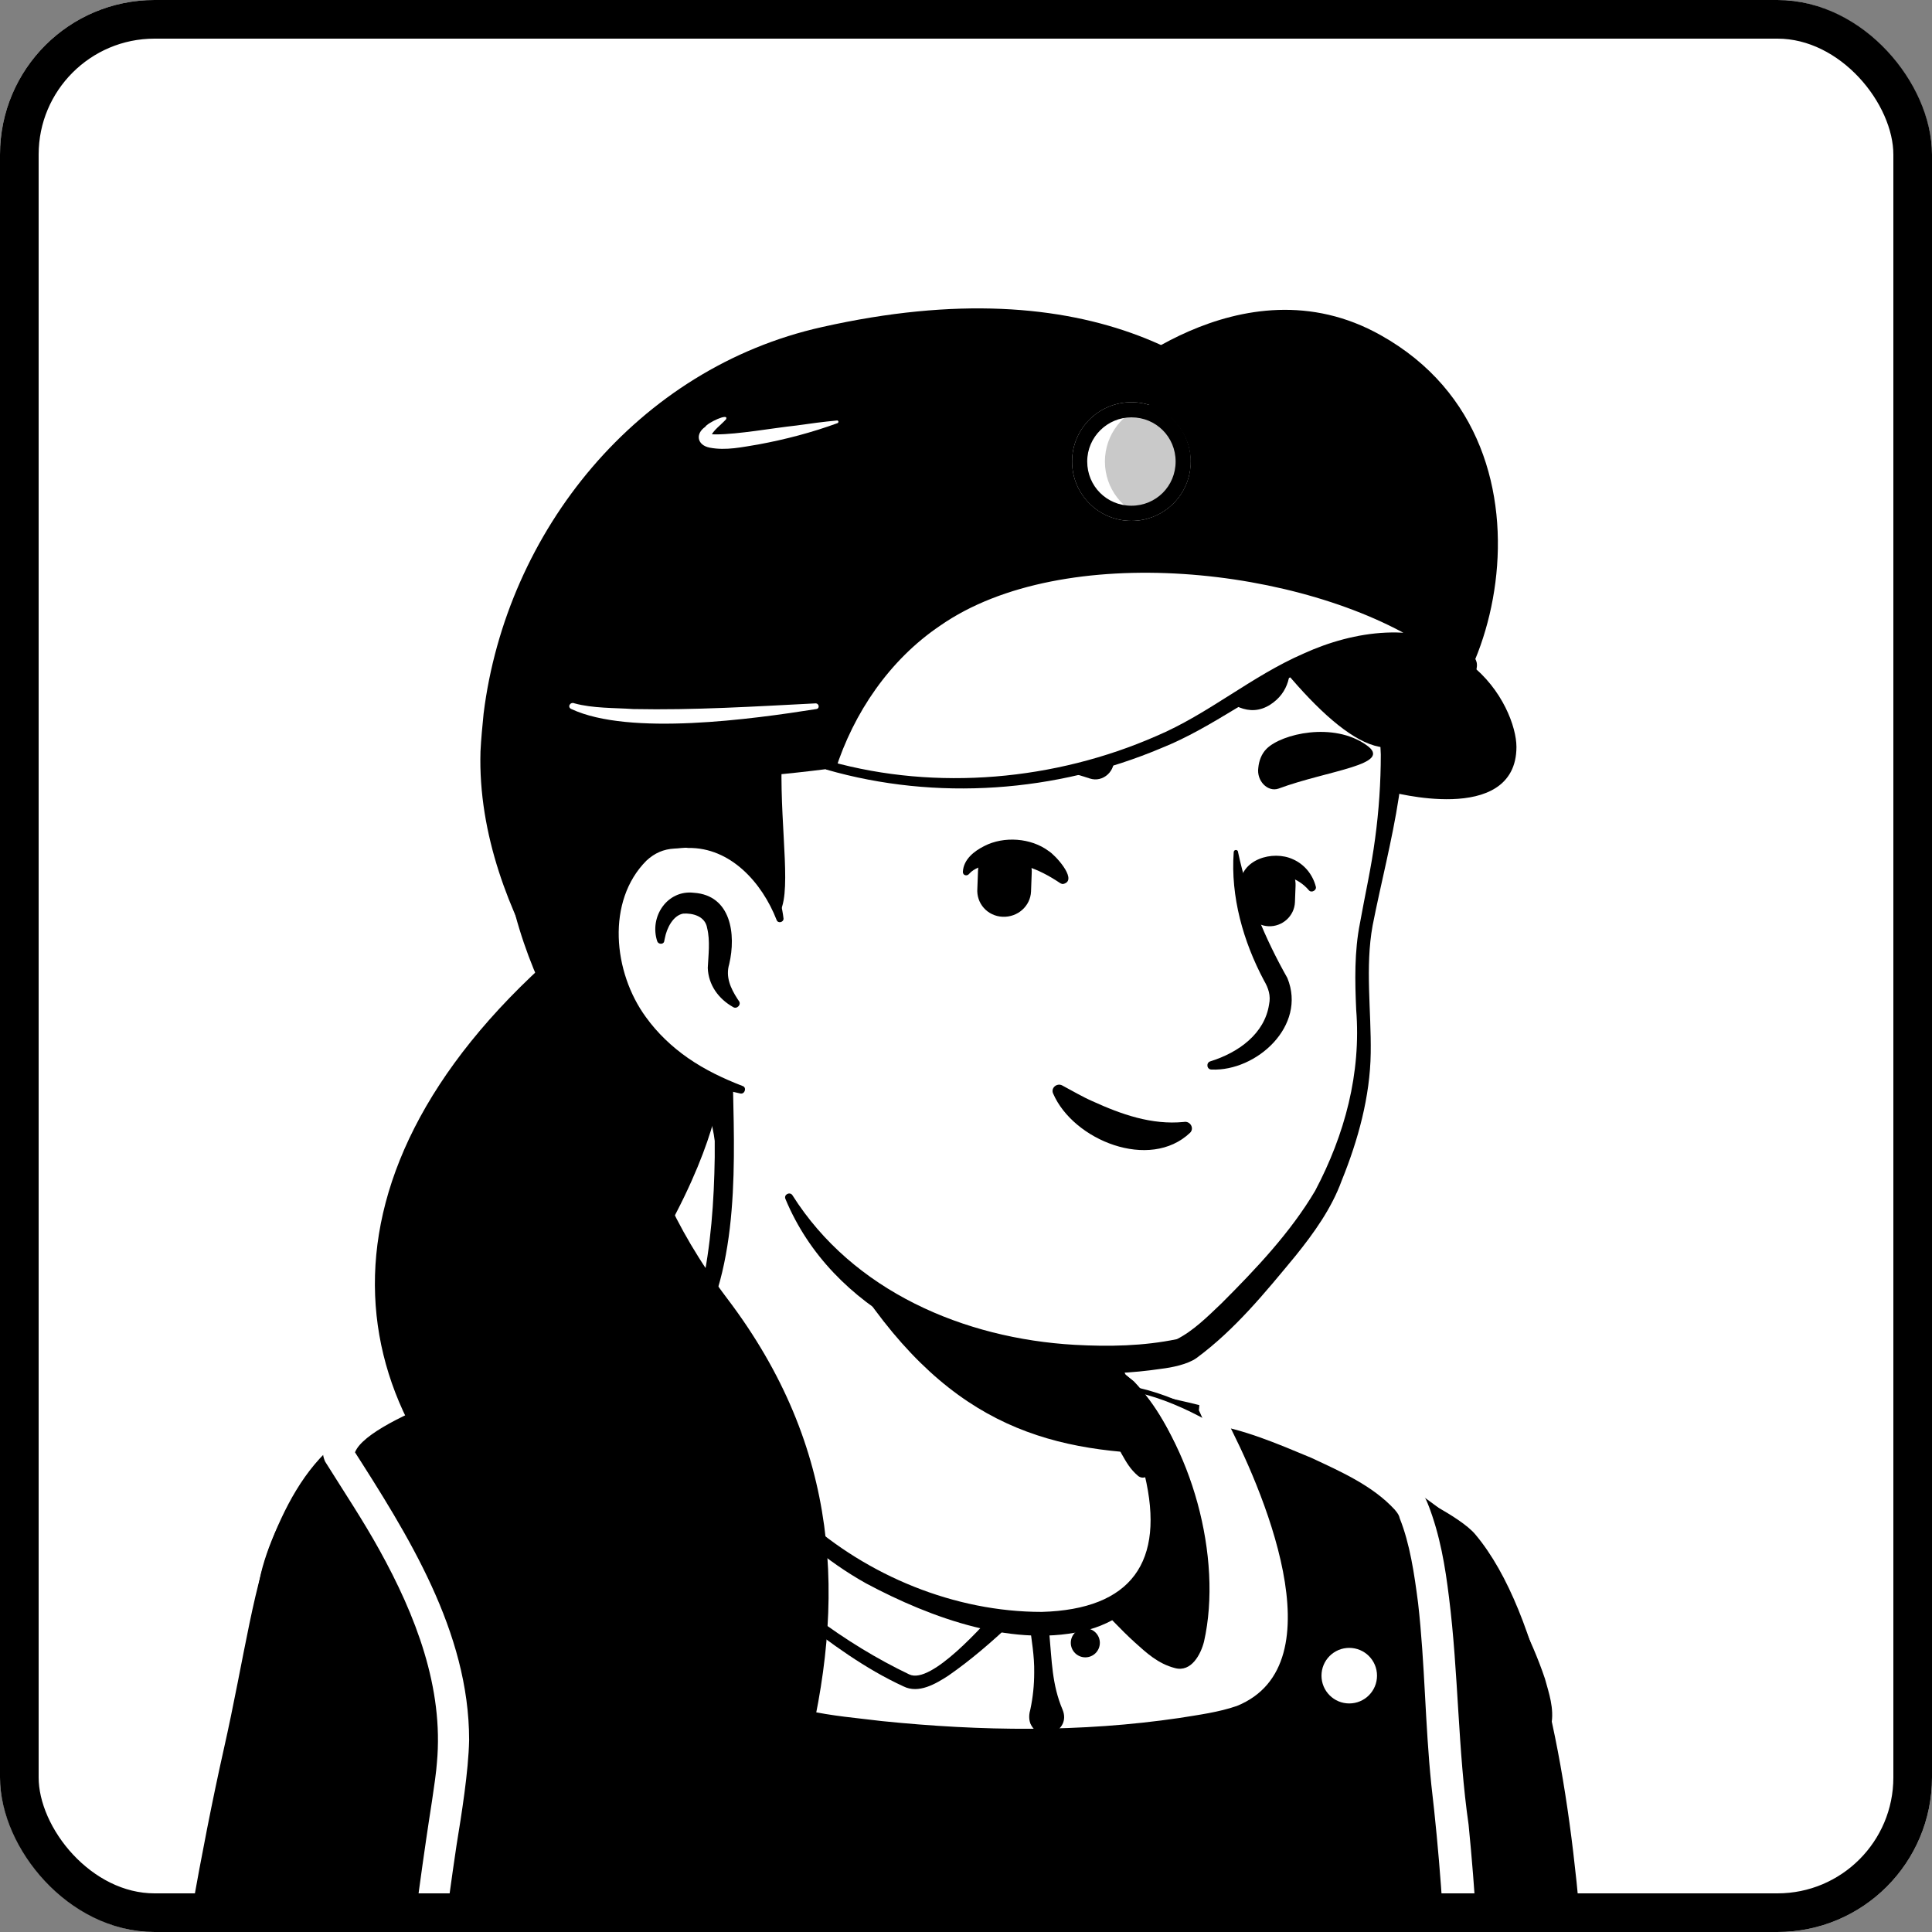 <svg width="50" height="50" viewBox="0 0 50 50" fill="none" xmlns="http://www.w3.org/2000/svg">
<rect x="0" y="0" width="50" height="50" fill="#808080" stroke="none"/>
<g clip-path="url(#clip0_152_934)">
<rect width="50" height="50" rx="4" fill="white"/>
<path d="M38.578 45.49C38.464 45.572 38.333 45.654 38.219 45.735C38.088 45.817 37.974 45.899 37.843 45.964C37.729 46.029 37.631 46.095 37.516 46.16C37.5 46.176 37.484 46.176 37.467 46.193C37.092 46.422 36.699 46.634 36.307 46.83C36.193 46.895 36.062 46.961 35.948 47.01C35.948 47.01 35.931 47.026 35.915 47.026C35.784 47.092 35.654 47.157 35.523 47.222C35.261 47.353 34.984 47.467 34.722 47.582C34.592 47.647 34.444 47.696 34.314 47.745C34.183 47.794 34.036 47.859 33.905 47.908C33.775 47.958 33.627 48.023 33.497 48.072C33.497 48.072 33.497 48.072 33.48 48.072C33.35 48.121 33.203 48.17 33.072 48.219C32.778 48.317 32.467 48.415 32.173 48.513C32.075 48.546 31.961 48.578 31.863 48.611C31.552 48.709 31.242 48.791 30.931 48.856C30.817 48.889 30.703 48.905 30.572 48.938C30.278 49.003 29.967 49.069 29.673 49.134C29.608 49.15 29.559 49.15 29.493 49.167C29.395 49.183 29.281 49.199 29.183 49.216C29.036 49.232 28.905 49.265 28.758 49.281C28.693 49.297 28.627 49.297 28.562 49.314C28.48 49.33 28.382 49.346 28.284 49.346C28.023 49.379 27.745 49.412 27.484 49.444C27.402 49.461 27.304 49.461 27.222 49.477H27.206C27.091 49.493 26.977 49.493 26.863 49.51C26.748 49.526 26.634 49.526 26.52 49.526C26.454 49.526 26.372 49.542 26.307 49.542C26.176 49.542 26.062 49.559 25.948 49.559C25.784 49.559 25.637 49.575 25.474 49.575C25.31 49.575 25.163 49.575 25 49.575C24.886 49.575 24.771 49.575 24.657 49.575C17.761 49.477 11.569 46.552 7.14 41.912C7.14 41.912 7.14 41.895 7.124 41.895C6.634 41.454 7.059 39.101 9.036 37.614C11.52 35.735 17.467 34.559 17.467 34.559C17.467 34.559 19.771 34.183 28.317 35.964C33.317 37.01 37.124 38.529 39.248 42.647C39.69 43.497 40.131 44.804 38.578 45.49Z" fill="white"/>
<path d="M28.366 35.784C31.503 36.422 34.853 37.108 37.435 39.183C38.301 39.886 38.873 40.915 39.346 41.912C39.575 42.402 39.804 42.908 39.984 43.448C40.082 43.807 40.229 44.216 40.147 44.641C40.131 44.755 40.033 44.902 39.951 44.984C39.575 45.359 39.167 45.588 38.758 45.882C36.356 47.549 33.595 48.725 30.735 49.346C24.363 50.735 17.467 49.657 11.863 46.307C10 45.18 8.284 43.807 6.814 42.19C6.65 41.993 6.65 41.667 6.65 41.454C6.667 40.964 6.797 40.49 6.961 40.049C7.353 39.036 7.86 38.023 8.726 37.32C9.346 36.895 10.016 36.536 10.703 36.242C12.86 35.327 15.131 34.69 17.467 34.428C17.663 34.412 17.696 34.69 17.5 34.722C15.261 35.18 13.039 35.866 10.964 36.797C10.213 37.173 9.412 37.5 8.807 38.088C8.235 38.709 7.827 39.477 7.5 40.261C7.288 40.735 7.141 41.487 7.206 41.863C8.235 43.088 9.445 44.167 10.752 45.098C17.909 50.098 28.775 50.425 36.389 46.258C37.075 45.882 37.745 45.458 38.382 45.016C38.693 44.804 39.02 44.624 39.265 44.379C39.281 44.363 39.265 44.379 39.265 44.395C39.265 44.412 39.248 44.428 39.248 44.428C39.265 44.232 39.199 43.971 39.118 43.709C38.824 42.761 38.35 41.765 37.843 40.899C37.042 39.608 35.686 38.791 34.314 38.137C33.366 37.696 32.369 37.353 31.356 37.026C30.343 36.699 29.314 36.422 28.284 36.176C28.023 36.111 28.105 35.735 28.366 35.784Z" fill="black"/>
<path d="M34.526 39.216C34.526 39.216 31.961 36.552 29.461 35.98C29.461 35.98 29.788 40.474 26.814 40.163C22.01 39.657 17.484 34.559 17.484 34.559C17.484 34.559 14.591 34.199 12.043 36.144C12.043 36.144 12.108 42.402 17.86 44.886C23.595 47.369 31.585 46.144 33.48 44.542C35.359 42.941 34.984 39.755 34.526 39.216Z" fill="white" stroke="black" stroke-width="0.125" stroke-miterlimit="10" stroke-linecap="round" stroke-linejoin="round"/>
<path d="M8.775 37.614C8.775 37.614 7.925 38.121 7.222 39.592C6.634 40.866 6.389 42.908 5.85 45.294C4.673 50.539 3.775 57.614 3.775 57.614H41.062C41.062 57.614 41.536 43.807 38.137 39.755C37.778 39.314 36.389 38.627 36.324 38.693C35.229 39.706 35.033 45.033 29.33 45.327C22.092 45.686 13.383 43.399 13.17 42.059C12.974 40.703 8.775 37.614 8.775 37.614Z" fill="black" stroke="black" stroke-width="0.125" stroke-miterlimit="10" stroke-linecap="round" stroke-linejoin="round"/>
<path d="M37.843 57.908C27.582 62.647 10.686 58.366 10.686 58.366C10.686 58.366 10.343 54.199 11.585 46.699C11.634 46.356 11.683 46.013 11.716 45.703C12.075 42.304 9.641 39.101 8.758 37.631C8.758 37.255 9.085 36.912 9.592 36.618C11.618 35.441 14.51 34.755 14.641 34.853C14.869 35.18 15.147 36.111 15.343 36.454C17.173 39.837 17.811 43.464 21.618 43.987C25.376 44.51 29.003 44.428 31.601 43.856C34.101 43.301 32.386 38.873 31.291 36.83C31.242 36.748 31.144 36.487 31.111 36.454C31.487 36.209 36.258 37.908 36.585 39.15C37.304 40.948 37.222 44.461 37.435 46.209C38.154 51.912 37.843 57.908 37.843 57.908Z" fill="black"/>
<path d="M38.186 58.154C37.892 58.35 37.533 58.513 37.206 58.644C30.931 61.078 23.987 60.801 17.418 60.016C15.114 59.706 12.843 59.314 10.588 58.775C10.409 58.725 10.278 58.578 10.278 58.399C10.114 54.771 10.507 51.176 11.03 47.598C11.095 47.124 11.275 46.078 11.307 45.621C11.487 43.676 10.752 41.797 9.82 40.114C9.396 39.346 8.905 38.611 8.415 37.827C8.203 37.369 8.595 36.863 8.905 36.585C9.624 36.013 10.441 35.703 11.258 35.343C12.059 35.033 12.876 34.755 13.726 34.542C14.036 34.477 14.347 34.379 14.69 34.395C14.771 34.395 14.935 34.477 15 34.575C15.36 35.147 15.474 35.784 15.784 36.356C17.206 38.905 17.892 42.68 21.078 43.513C22.288 43.775 23.562 43.873 24.788 43.954C26.667 44.069 28.562 44.052 30.425 43.791C30.735 43.742 31.046 43.693 31.356 43.627C31.634 43.578 31.928 43.513 32.141 43.333C33.366 42.271 32.304 39.461 31.797 38.17C31.601 37.712 31.405 37.271 31.177 36.83C31.128 36.732 31.078 36.601 31.029 36.503C31.029 36.487 31.013 36.471 31.029 36.487L31.046 36.275C31.177 36.127 31.291 36.111 31.454 36.078C31.895 36.078 32.337 36.258 32.761 36.389C33.791 36.732 34.771 37.141 35.703 37.696C36.062 37.925 36.438 38.17 36.716 38.513C36.814 38.644 36.912 38.791 36.977 38.987L36.961 38.938C37.271 39.739 37.402 40.539 37.5 41.34C37.745 43.284 37.729 45.294 38.007 47.222C38.35 50.67 38.415 54.134 38.268 57.598V57.745V57.827C38.268 57.958 38.235 58.072 38.186 58.154ZM37.5 57.68C37.467 57.712 37.451 57.745 37.435 57.794V57.81V57.827C37.451 57.549 37.467 57.026 37.467 56.732C37.549 53.219 37.451 49.673 37.043 46.193C36.879 44.608 36.879 43.056 36.7 41.487C36.601 40.719 36.487 39.951 36.226 39.297C36.209 39.216 36.177 39.167 36.095 39.069C35.523 38.448 34.706 38.088 33.938 37.729C33.072 37.369 32.173 36.977 31.242 36.846C31.242 36.846 31.242 36.846 31.258 36.846C31.291 36.83 31.324 36.83 31.356 36.797L31.422 36.144C31.438 36.16 31.438 36.176 31.454 36.176C31.503 36.225 31.536 36.307 31.569 36.373C31.618 36.471 31.65 36.585 31.7 36.667C32.631 38.431 34.673 43.072 32.01 44.15C31.536 44.314 31.029 44.379 30.523 44.461C27.974 44.837 25.392 44.804 22.827 44.542C22.173 44.461 21.536 44.412 20.883 44.265C18.088 43.627 16.912 40.784 15.866 38.464C15.49 37.582 14.984 36.765 14.641 35.866C14.543 35.621 14.428 35.294 14.297 35.098L14.379 35.196C14.428 35.245 14.51 35.261 14.575 35.278C14.575 35.278 14.575 35.278 14.559 35.278L14.477 35.294C13.497 35.425 9.297 36.765 9.167 37.663L9.101 37.451C10.556 39.722 12.141 42.222 12.141 45.033C12.124 45.85 11.944 46.961 11.814 47.761C11.552 49.526 11.324 51.291 11.193 53.072C11.062 54.82 10.98 56.634 11.062 58.382L10.752 58.007C12.958 58.529 15.229 58.922 17.484 59.232C23.922 60 30.719 60.294 36.846 57.925C37.043 57.81 37.32 57.663 37.5 57.68Z" fill="white"/>
<path d="M15.409 43.725C15.905 43.725 16.307 43.323 16.307 42.827C16.307 42.331 15.905 41.928 15.409 41.928C14.912 41.928 14.51 42.331 14.51 42.827C14.51 43.323 14.912 43.725 15.409 43.725Z" fill="black"/>
<path d="M34.918 44.085C35.316 44.085 35.637 43.763 35.637 43.366C35.637 42.969 35.316 42.647 34.918 42.647C34.521 42.647 34.2 42.969 34.2 43.366C34.2 43.763 34.521 44.085 34.918 44.085Z" fill="white"/>
<path d="M22.745 45.441C24.69 45.588 26.634 45.67 28.578 45.621C29.314 45.605 30.033 45.556 30.752 45.474C31.503 45.359 32.304 45.49 32.958 45.899C33.84 46.422 34.428 47.386 34.526 48.415C34.575 48.905 34.608 49.395 34.657 49.886C34.739 50.866 34.771 51.863 34.755 52.843C34.739 53.35 34.706 53.873 34.624 54.379C34.428 55.229 33.726 55.833 32.99 56.225C29.984 57.794 25.131 57.745 21.895 56.879C20.637 56.503 18.905 55.85 18.824 54.281C18.807 54.167 18.791 53.856 18.775 53.742C18.726 53.007 18.595 51.552 18.546 50.833C18.513 50.392 18.431 49.755 18.464 49.314C18.513 47.124 20.556 45.261 22.745 45.441ZM22.696 46.127C20.735 46.013 19.003 47.68 19.15 49.657C19.232 50.85 19.395 52.467 19.494 53.66L19.526 54.02L19.543 54.199C19.559 54.902 20.163 55.31 20.784 55.621C23.595 56.863 27.631 56.797 30.605 56.144C31.765 55.85 33.399 55.376 33.824 54.15C34.101 52.745 34.183 51.307 34.216 49.869C34.199 48.938 34.314 47.925 33.791 47.092C33.317 46.275 32.418 45.752 31.487 45.719C31.013 45.703 30.539 45.833 30.049 45.882C29.559 45.948 29.069 45.997 28.578 46.029C26.634 46.209 24.657 46.209 22.696 46.127Z" fill="black"/>
<path d="M27.468 40.163C27.468 40.163 24.477 43.791 23.562 43.513C22.647 43.235 16.961 39.886 16.062 34.706C16.062 34.706 16.765 33.889 17.386 33.546C17.386 33.546 19.151 33.235 19.265 33.399C19.379 33.578 18.023 34.493 18.252 34.804C19.02 35.85 20.245 37.239 22.206 38.382C25.164 40.114 27.468 40.163 27.468 40.163Z" fill="white"/>
<path d="M27.86 40C27.974 40.114 27.794 40.507 27.794 40.441C27.778 40.474 27.729 40.507 27.696 40.539C26.667 41.52 25.719 42.549 24.543 43.366C24.216 43.578 23.775 43.84 23.383 43.644C22.386 43.186 21.503 42.533 20.637 41.863C18.399 40.049 16.438 37.647 15.866 34.755C15.85 34.69 15.866 34.641 15.915 34.592C16.095 34.33 16.291 34.101 16.487 33.856C16.7 33.627 16.945 33.35 17.255 33.17C17.582 33.088 17.925 33.072 18.268 33.039C18.628 33.023 18.971 32.958 19.33 33.039C19.379 33.056 19.428 33.056 19.526 33.137C19.837 33.431 19.575 33.775 19.347 33.987C19.085 34.248 18.791 34.461 18.595 34.739C18.546 34.804 18.595 34.771 18.562 34.673C18.562 34.641 18.513 34.608 18.546 34.641C18.562 34.673 18.628 34.755 18.644 34.788C19.265 35.735 20.033 36.569 20.899 37.288C22.729 38.725 25.033 39.771 27.402 39.771C27.566 39.722 27.778 39.837 27.86 40ZM27.092 40.343C27.124 40.458 27.304 40.588 27.419 40.588H27.386L27.32 40.572C23.775 39.82 20.458 37.925 18.121 35.163C18.056 35.065 17.99 35.033 17.925 34.886C17.843 34.575 18.007 34.363 18.17 34.167C18.415 33.856 18.726 33.627 18.938 33.333C18.873 33.415 18.922 33.611 19.02 33.693C19.085 33.742 19.102 33.742 19.118 33.742C19.134 33.742 19.102 33.742 19.085 33.742C18.546 33.758 18.007 33.873 17.484 33.971L17.615 33.922C17.124 34.118 16.651 34.493 16.242 34.853L16.291 34.69C16.847 38.415 20.245 41.765 23.53 43.333C24.102 43.611 25.474 42.026 25.866 41.601C26.324 41.078 26.765 40.523 27.157 39.951L27.173 39.935C27.157 39.837 26.977 40.229 27.092 40.343Z" fill="black"/>
<path d="M27.468 40.163C27.468 40.163 29.788 42.876 30.556 42.908C31.324 42.941 31.651 38.17 29.347 35.752C29.347 35.752 27.696 34.379 28.84 35.882C28.84 35.882 29.984 39.363 27.468 40.163Z" fill="black"/>
<path d="M27.876 40.278C27.941 40.163 27.827 39.902 27.794 39.902V39.918C27.778 40.065 27.827 40.18 27.876 40.278C28.415 40.964 29.052 41.585 29.706 42.108C29.967 42.304 30.261 42.565 30.556 42.631C30.556 42.631 30.556 42.631 30.539 42.631C30.523 42.631 30.506 42.631 30.506 42.631C30.637 42.484 30.686 42.222 30.735 41.977C31.013 39.951 30.506 37.484 29.101 35.964L29.134 35.997C28.922 35.817 28.644 35.605 28.431 35.474C28.431 35.474 28.431 35.49 28.546 35.474C28.644 35.458 28.742 35.343 28.742 35.245C28.742 35.229 28.742 35.212 28.742 35.196C28.742 35.163 28.742 35.163 28.742 35.163C28.807 35.359 28.971 35.556 29.069 35.752C29.085 36.667 29.395 37.451 29.232 38.382C29.15 39.248 28.562 40.098 27.745 40.474H27.729C27.827 40.474 27.876 40.376 27.876 40.278ZM27.075 40.049C27.14 39.918 27.304 39.788 27.451 39.739C27.582 39.706 27.729 39.657 27.86 39.592C28.774 39.167 28.987 38.039 28.938 37.108C28.922 36.699 28.873 36.258 28.595 35.948L28.628 36.029C28.546 35.752 28.382 35.523 28.35 35.229C28.399 34.886 28.856 35.376 28.971 35.441L29.33 35.752C30.833 37.353 31.65 40.31 31.16 42.484C31.078 42.81 30.833 43.284 30.409 43.17C29.967 43.056 29.673 42.778 29.363 42.5C28.987 42.157 28.644 41.781 28.301 41.422L27.778 40.882C27.663 40.768 27.565 40.637 27.435 40.556C27.337 40.507 27.239 40.458 27.14 40.441C27.124 40.441 27.01 40.163 27.075 40.049Z" fill="black"/>
<path d="M27.239 40.441C27.239 40.441 26.781 40.948 26.945 42.059C27.108 43.154 27.075 44.248 27.075 44.248" fill="black"/>
<path d="M27.566 40.719C27.566 40.703 27.566 40.703 27.566 40.719C27.517 40.735 27.484 40.768 27.451 40.801C27.108 41.209 27.108 41.781 27.157 42.288C27.222 42.974 27.222 43.595 27.5 44.248C27.729 44.804 26.912 45.147 26.667 44.608C26.618 44.477 26.634 44.346 26.667 44.232C26.732 43.922 26.765 43.611 26.765 43.284C26.781 42.435 26.454 41.601 26.683 40.752C26.732 40.539 26.814 40.343 26.945 40.163C27.304 39.755 27.909 40.294 27.566 40.719Z" fill="black"/>
<path d="M28.088 42.892C28.296 42.892 28.464 42.724 28.464 42.516C28.464 42.309 28.296 42.141 28.088 42.141C27.881 42.141 27.712 42.309 27.712 42.516C27.712 42.724 27.881 42.892 28.088 42.892Z" fill="black"/>
<path d="M17.353 33.137C17.516 33.35 17.631 33.366 17.761 33.35L18.137 33.317C20.18 33.203 22.222 33.023 24.265 33.268C25.555 33.415 26.814 33.889 27.892 34.641C28.317 34.967 28.758 35.327 28.938 35.85C28.954 35.899 28.922 35.964 28.856 35.98C28.791 35.997 28.742 35.964 28.726 35.915C28.48 35.523 28.039 35.245 27.647 35.016C26.797 34.542 25.866 34.167 24.902 33.954C22.941 33.546 20.915 33.497 18.905 33.611C18.546 33.627 18.137 33.676 17.778 33.709C17.647 33.709 17.533 33.742 17.435 33.987C16.895 34.02 16.797 33.219 17.353 33.137Z" fill="black"/>
<path d="M29.902 40.131C29.559 41.814 27.337 42.827 23.595 41.307C19.706 39.739 18.023 35.997 17.598 34.886C19.902 30.572 18.3 27.582 18.3 27.582C23.611 27.124 28.252 33.333 28.252 33.333L28.971 36.405C29.036 36.667 29.166 36.895 29.363 37.059C29.706 37.663 30.114 39.052 29.902 40.131Z" fill="white"/>
<path d="M17.516 34.935C17.827 34.461 18.023 33.905 18.154 33.366C18.399 32.239 18.48 31.095 18.497 29.951V29.526C18.448 29.101 18.3 28.66 18.137 28.268C17.925 27.745 18.693 27.418 18.938 27.941C18.971 28.006 18.971 28.121 18.971 28.186C19.02 30.409 19.117 33.268 17.712 35.114C17.614 35.212 17.418 35.065 17.516 34.935Z" fill="black"/>
<path d="M28.431 33.301C28.676 33.448 28.758 33.644 28.791 33.84C28.889 34.232 28.856 34.657 28.954 35.065C29.036 35.458 29.281 35.833 29.346 36.242C29.428 36.667 29.673 37.565 29.771 38.007C29.804 38.105 29.738 38.219 29.624 38.235C29.559 38.252 29.51 38.235 29.461 38.203C29.248 38.023 29.15 37.843 29.02 37.614C28.807 37.222 28.66 36.863 28.529 36.422C28.415 36.029 28.464 35.605 28.366 35.196C28.284 34.804 28.055 34.428 27.974 34.02C27.925 33.824 27.908 33.611 28.055 33.366C28.154 33.268 28.317 33.235 28.431 33.301Z" fill="black"/>
<path d="M29.608 37.614C26.487 37.451 23.938 36.471 21.454 32.042C23.546 33.889 26.013 34.592 28.611 34.918L28.954 36.422C29.02 36.683 29.412 37.451 29.608 37.614Z" fill="black"/>
<path d="M29.477 37.01C30.033 38.056 30.359 39.363 30.016 40.523C29.755 41.34 29.003 41.944 28.186 42.173C26.291 42.68 24.101 41.879 22.418 40.98C20.343 39.82 18.807 37.876 17.827 35.752C17.761 35.588 17.99 35.458 18.088 35.621C18.431 36.307 18.823 36.977 19.265 37.582C19.706 38.203 20.212 38.775 20.784 39.281C22.451 40.784 24.706 41.716 26.961 41.716C29.281 41.65 30.163 40.425 29.624 38.17C29.542 37.81 29.412 37.435 29.232 37.124C29.134 36.993 29.379 36.846 29.477 37.01Z" fill="black"/>
<path d="M35.801 17.386C36.095 18.758 36.242 19.869 35.441 23.529C34.657 27.173 36.569 27.925 32.042 33.758C30.196 36.144 25.719 35.474 22.091 33.007C20.866 32.173 20.343 30.033 19.428 28.513C18.709 27.32 18.382 28.562 17.434 27.533C16.144 26.128 14.591 23.301 15.359 18.301C16.601 10.196 23.023 9.248 27.778 10.147C32.565 11.062 35.016 13.774 35.801 17.386Z" fill="white"/>
<path d="M18.252 28.987C17.876 28.35 17.386 27.794 16.928 27.206C16.487 26.601 16.128 25.931 15.833 25.245C13.889 20.474 14.641 13.758 19.412 10.948C21.389 9.804 23.775 9.526 25.997 9.706C30.752 10.049 35.114 12.239 36.144 17.271C36.699 19.494 35.948 21.781 35.523 23.954C35.327 25.033 35.49 26.144 35.474 27.255C35.458 28.382 35.147 29.51 34.722 30.556C34.461 31.274 34.003 31.912 33.529 32.5C32.745 33.448 31.961 34.412 30.964 35.147C30.735 35.31 30.327 35.392 30.049 35.425C29.281 35.539 28.529 35.572 27.762 35.523C24.755 35.392 21.536 33.938 20.327 31.029C20.278 30.915 20.441 30.833 20.507 30.931C22.075 33.415 24.951 34.641 27.811 34.804C28.693 34.853 29.592 34.837 30.458 34.657C30.882 34.444 31.258 34.069 31.618 33.725C32.5 32.843 33.399 31.895 34.036 30.817C34.804 29.363 35.229 27.778 35.098 26.128C35.065 25.392 35.049 24.624 35.196 23.889C35.327 23.154 35.49 22.451 35.588 21.699C35.686 20.98 35.735 20.245 35.735 19.526C35.654 17.418 34.967 15.245 33.627 13.611C30.67 9.935 23.677 8.971 19.739 11.487C17.255 13.023 16.095 15.899 15.719 18.693C15.147 22.043 15.31 25.343 17.974 27.778L18.758 28.595C19.069 28.954 18.513 29.379 18.252 28.987Z" fill="black"/>
<path d="M20.18 23.791C20.18 23.791 19.673 21.34 17.288 21.634C15.229 21.895 14.51 26.83 19.183 28.203" fill="white"/>
<path d="M18.971 26.062C18.595 25.85 18.333 25.49 18.317 25.049C18.333 24.722 18.382 24.346 18.301 24.02C18.252 23.709 17.925 23.628 17.68 23.644C17.418 23.693 17.255 24.02 17.206 24.281C17.206 24.297 17.189 24.346 17.189 24.363C17.173 24.445 17.042 24.445 17.01 24.363C16.797 23.726 17.271 23.023 17.957 23.105C18.922 23.17 19.052 24.183 18.872 24.951C18.774 25.278 18.905 25.572 19.085 25.85L19.118 25.899C19.199 25.997 19.069 26.128 18.971 26.062Z" fill="black"/>
<path d="M32.042 22.059C32.288 23.219 32.745 24.297 33.317 25.311C33.824 26.552 32.516 27.729 31.356 27.68C31.226 27.68 31.209 27.5 31.324 27.467C32.059 27.239 32.729 26.748 32.843 25.997C32.892 25.768 32.827 25.572 32.712 25.376C32.173 24.363 31.846 23.203 31.928 22.059C31.928 21.977 32.042 21.977 32.042 22.059Z" fill="black"/>
<path d="M20.098 23.807C19.722 22.843 18.905 21.928 17.811 21.945C17.712 21.928 17.549 21.961 17.451 21.961C17.173 21.977 16.945 22.075 16.732 22.271C15.686 23.317 15.866 25.163 16.716 26.323C17.01 26.732 17.386 27.091 17.811 27.386C18.235 27.68 18.709 27.909 19.216 28.105C19.33 28.137 19.281 28.317 19.167 28.301C18.072 28.072 17.026 27.533 16.307 26.634C15.196 25.294 14.967 23.056 16.291 21.748C16.585 21.487 16.994 21.291 17.402 21.291C17.533 21.291 17.729 21.258 17.86 21.291C18.546 21.323 19.199 21.667 19.624 22.206C20 22.663 20.212 23.219 20.278 23.774C20.278 23.873 20.131 23.905 20.098 23.807Z" fill="black"/>
<path d="M30.801 29.314C29.755 30.311 27.778 29.51 27.255 28.301C27.189 28.154 27.353 28.023 27.484 28.088C27.761 28.235 28.006 28.382 28.268 28.497C29.02 28.84 29.804 29.118 30.637 29.036C30.801 29.003 30.915 29.199 30.801 29.314Z" fill="black"/>
<path d="M25.948 23.726C25.556 23.709 25.262 23.382 25.294 22.99L25.311 22.533C25.327 22.14 25.654 21.846 26.046 21.879C26.438 21.895 26.732 22.222 26.7 22.614L26.683 23.072C26.667 23.448 26.34 23.742 25.948 23.726Z" fill="black"/>
<path d="M32.827 23.971C32.467 23.954 32.189 23.644 32.206 23.284L32.222 22.86C32.238 22.5 32.549 22.222 32.908 22.239C33.268 22.255 33.546 22.565 33.529 22.925L33.513 23.35C33.497 23.709 33.186 23.987 32.827 23.971Z" fill="black"/>
<path d="M27.419 22.843C26.879 22.484 26.291 22.239 25.637 22.369C25.425 22.402 25.213 22.467 25.082 22.614C25.033 22.68 24.919 22.663 24.919 22.565C24.935 22.239 25.213 22.026 25.474 21.895C25.98 21.634 26.683 21.683 27.141 22.026C27.304 22.124 27.86 22.729 27.566 22.86C27.5 22.892 27.468 22.876 27.419 22.843Z" fill="black"/>
<path d="M32.092 22.925C32.092 22.239 32.941 21.994 33.464 22.239C33.758 22.369 33.971 22.631 34.052 22.941C34.085 23.039 33.938 23.121 33.873 23.039C33.595 22.712 33.121 22.549 32.745 22.745C32.631 22.811 32.614 22.86 32.582 22.925C32.582 23.252 32.108 23.235 32.092 22.925Z" fill="black"/>
<path d="M28.203 20.147C28.546 20.261 28.889 19.951 28.824 19.575C28.791 19.379 28.709 19.183 28.546 19.036C28.056 18.595 26.029 18.203 24.804 18.774C23.726 19.297 26.634 19.624 28.203 20.147Z" fill="black"/>
<path d="M33.088 20.409C32.81 20.506 32.516 20.212 32.565 19.869C32.582 19.69 32.647 19.51 32.778 19.379C33.17 18.987 34.51 18.677 35.36 19.281C36.095 19.788 34.363 19.935 33.088 20.409Z" fill="black"/>
<path d="M35.801 17.386C35.752 17.14 35.686 16.879 35.605 16.634C35.523 16.389 35.327 16.177 35.066 16.128C34.216 15.98 33.399 16.405 32.222 16.242C28.48 15.735 25.98 14.15 22.467 15.523C18.84 16.928 20.899 22.778 20.131 23.677C20 23.219 19.363 21.356 17.271 21.618C15.294 21.863 14.543 26.438 18.628 28.007C18.595 28.905 16.977 29.755 15.67 28.186C14.363 26.618 11.748 22.549 13.513 16.601C15.278 10.654 23.268 7.549 30.703 10.572C31.977 11.095 32.794 12.222 33.856 12.598C36.046 13.399 36.062 18.546 35.801 17.386Z" fill="black"/>
<path d="M18.66 28.023C18.66 28.023 18.628 29.363 17.255 31.846C17.255 31.846 16.928 30.474 16.209 29.216C15.507 27.957 14.118 25.327 13.268 22.696C12.418 20.065 13.987 23.333 14.788 24.428C15.588 25.523 16.095 28.186 18.66 28.023Z" fill="black"/>
<path d="M16.356 26.699C16.356 26.699 15.899 29.755 18.824 33.611C21.748 37.467 21.912 41.422 20.833 45.605C20.833 45.605 19.134 44.346 13.987 40.654C8.84 36.961 7.598 30.654 14.363 24.706C14.379 24.706 16.291 25.065 16.356 26.699Z" fill="black"/>
<path d="M28.072 13.513C28.677 13.889 29.33 14.134 30.033 14.183C30.899 14.248 32.19 14.837 34.085 16.552C36.324 18.578 35.212 5.327 21.275 8.464C16.503 9.526 13.105 13.742 12.516 18.464C12.484 18.791 12.451 19.118 12.435 19.445C12.304 23.791 15.817 27.582 15.817 27.582C15.817 27.582 14.379 21.536 17.663 19.036C20.637 16.765 22.712 14.101 25.311 14.101C26.879 14.085 27.712 13.301 28.072 13.513Z" fill="black"/>
<path d="M28.529 10C28.529 10 33.48 19.428 35.931 19.346C38.383 19.265 40.931 11.585 35.735 8.676C32.108 6.634 28.529 10 28.529 10Z" fill="black"/>
<path d="M30.735 12.663C30.735 12.663 34.788 16.994 32.876 18.235C31.781 18.938 30.735 16.814 30.735 16.814C30.735 16.814 29.445 18.922 27.386 17.86C25.327 16.814 26.699 13.791 26.699 13.791C26.699 13.791 29.494 10.98 30.735 12.663Z" fill="black"/>
<path d="M27.108 14.134C27.108 14.134 26.372 18.595 22.908 19.248C19.444 19.902 19.036 16.34 19.036 16.34C19.036 16.34 24.167 10.703 27.108 14.134Z" fill="black"/>
<path d="M21.405 19.886C21.405 19.886 16.683 20.327 14.657 19.804C14.657 19.804 14.984 14.183 17.32 11.193C19.657 8.203 28.726 8.186 32.337 9.526C35.605 10.752 36.029 16.307 36.029 16.307L21.405 19.886Z" fill="black"/>
<path d="M36.046 16.307L22.026 19.739C21.944 17.86 21.748 13.709 22.712 11.52C23.872 8.889 30.621 8.905 33.448 10.245C35.703 12.451 36.046 16.307 36.046 16.307Z" fill="black"/>
<path d="M36.242 16.454C31.536 17.647 26.814 18.823 22.091 19.967C21.961 20 21.83 19.918 21.797 19.788C21.716 18.121 21.699 16.438 21.846 14.755C21.977 13.513 22.124 12.19 22.761 11.095C23.971 9.461 26.732 9.248 28.595 9.248C30.196 9.265 32.255 9.575 33.48 10.212C35.114 11.765 35.915 14.003 36.274 16.177C36.291 16.258 36.307 16.356 36.242 16.454ZM35.85 16.16C35.817 16.193 35.801 16.291 35.801 16.307C35.801 16.258 35.784 16.16 35.784 16.111C35.588 14.036 34.788 11.732 33.448 10.278C31.372 9.379 28.529 9.232 26.16 9.657C25 9.902 23.742 10.261 23.039 11.258C21.912 13.399 22.173 17.271 22.288 19.706L21.977 19.477C26.585 18.366 31.209 17.255 35.85 16.16Z" fill="black"/>
<path d="M39.183 19.33C39.183 21.307 35.981 20.425 35.981 20.425C36.062 19.624 36.062 19.02 35.997 18.497C35.948 18.121 35.883 17.762 35.801 17.402C35.736 17.14 35.67 16.879 35.605 16.618C36.651 16.503 37.435 16.797 37.99 17.222C38.84 17.876 39.183 18.84 39.183 19.33Z" fill="black" stroke="black" stroke-width="0.125" stroke-miterlimit="10" stroke-linecap="round" stroke-linejoin="round"/>
<path d="M29.281 13.48C30.129 13.48 30.817 12.793 30.817 11.944C30.817 11.096 30.129 10.409 29.281 10.409C28.433 10.409 27.745 11.096 27.745 11.944C27.745 12.793 28.433 13.48 29.281 13.48Z" fill="white"/>
<path d="M30.817 11.944C30.817 12.647 30.343 13.235 29.706 13.415C29.069 13.235 28.595 12.647 28.595 11.944C28.595 11.242 29.069 10.654 29.706 10.474C30.343 10.654 30.817 11.242 30.817 11.944Z" fill="#C9C9C9"/>
<path d="M31.65 11.944C31.65 12.794 30.964 13.48 30.114 13.48C30.082 13.48 30.033 13.48 30 13.48C29.967 13.48 29.935 13.48 29.902 13.464C29.869 13.464 29.837 13.448 29.804 13.448C29.771 13.448 29.738 13.431 29.706 13.431C30.343 13.252 30.817 12.663 30.817 11.961C30.817 11.258 30.343 10.67 29.706 10.49C29.738 10.474 29.771 10.474 29.804 10.474C29.837 10.474 29.853 10.458 29.886 10.458C29.902 10.458 29.918 10.458 29.935 10.458C29.951 10.458 29.967 10.458 30 10.458C30.049 10.458 30.082 10.458 30.131 10.458C30.964 10.409 31.65 11.095 31.65 11.944Z" fill="black"/>
<path d="M29.281 10.801C29.918 10.801 30.425 11.307 30.425 11.944C30.425 12.582 29.918 13.088 29.281 13.088C28.644 13.088 28.137 12.582 28.137 11.944C28.137 11.307 28.66 10.801 29.281 10.801ZM29.281 10.409C28.431 10.409 27.745 11.095 27.745 11.944C27.745 12.794 28.431 13.48 29.281 13.48C30.131 13.48 30.817 12.794 30.817 11.944C30.817 11.095 30.131 10.409 29.281 10.409Z" fill="black"/>
<path d="M22.059 18.268C22.059 18.268 17.843 18.595 14.967 18.431C14.804 18.415 14.804 18.284 14.804 18.121L14.82 17.827C14.82 17.827 14.51 17.909 14.379 18.333C14.314 18.562 14.265 19.118 14.281 19.461C14.297 19.673 14.444 19.853 14.657 19.886C15.604 20.049 17.157 20.441 21.405 19.902C21.405 19.886 21.961 18.954 22.059 18.268Z" fill="black"/>
<path d="M37.99 17.222C37.304 16.699 36.275 16.389 34.869 16.748C34.069 16.961 33.121 17.386 32.042 18.105C26.765 21.667 21.405 19.886 21.405 19.886C21.405 19.886 21.569 19.085 22.157 18.105C23.023 16.667 24.82 14.837 28.431 14.608C31.601 14.412 33.938 15.016 35.523 15.703C37.092 16.389 37.908 17.14 37.99 17.222Z" fill="white"/>
<path d="M38.186 17.386C38.088 17.435 37.892 17.435 37.794 17.369C37.745 17.353 37.729 17.32 37.696 17.304C36.569 16.536 35.114 16.781 33.905 17.288C32.565 17.86 31.405 18.823 30.049 19.363C27.337 20.507 24.232 20.735 21.389 19.918C21.372 19.918 21.356 19.886 21.356 19.869C21.618 18.219 22.729 16.781 24.069 15.833C25.441 14.869 27.124 14.461 28.774 14.379C31.65 14.232 34.657 14.722 37.141 16.274C37.451 16.471 37.761 16.683 38.039 16.928L38.105 16.977L38.137 17.01C38.186 17.043 38.203 17.091 38.219 17.157C38.235 17.271 38.203 17.353 38.186 17.386ZM37.81 17.059C37.778 17.091 37.729 17.157 37.745 17.255C37.761 17.304 37.778 17.353 37.81 17.386L37.778 17.369C37.5 17.124 37.206 16.912 36.895 16.716C33.742 14.673 27.516 13.971 24.33 16.193C23.023 17.075 22.091 18.448 21.618 19.935L21.487 19.706C24.248 20.474 27.304 20.196 29.918 19.052C31.274 18.48 32.386 17.5 33.742 16.912C35.033 16.323 36.716 16.062 37.974 16.912L38.007 16.928C38.023 16.945 38.007 16.928 37.99 16.928C37.974 16.928 37.925 16.928 37.876 16.961C37.827 16.977 37.81 17.026 37.81 17.059Z" fill="black"/>
<path d="M14.869 18.203C15.343 18.333 15.899 18.317 16.389 18.35C17.957 18.382 19.526 18.284 21.111 18.203C21.193 18.203 21.225 18.333 21.127 18.35C19.477 18.611 16.291 19.052 14.787 18.35C14.673 18.301 14.755 18.154 14.869 18.203Z" fill="white"/>
<path d="M18.791 10.85C18.66 10.997 18.448 11.144 18.399 11.291C18.399 11.291 18.399 11.291 18.399 11.274C18.399 11.258 18.399 11.242 18.382 11.242C18.382 11.226 18.366 11.226 18.366 11.226C18.415 11.242 18.464 11.242 18.529 11.242C19.101 11.242 20 11.078 20.605 11.013C20.948 10.964 21.307 10.915 21.667 10.882C21.683 10.882 21.699 10.899 21.699 10.915C21.699 10.931 21.683 10.948 21.683 10.948C21.013 11.193 20.327 11.373 19.624 11.503C19.216 11.569 18.791 11.667 18.366 11.585C18.039 11.52 17.99 11.226 18.252 11.046C18.301 10.948 18.872 10.67 18.791 10.85Z" fill="white"/>
</g>
<rect x="0.5" y="0.5" width="49" height="49" rx="3.5" stroke="black"/>
<defs>
<clipPath id="clip0_152_934">
<rect width="50" height="50" rx="4" fill="white"/>
</clipPath>
</defs>
</svg>
